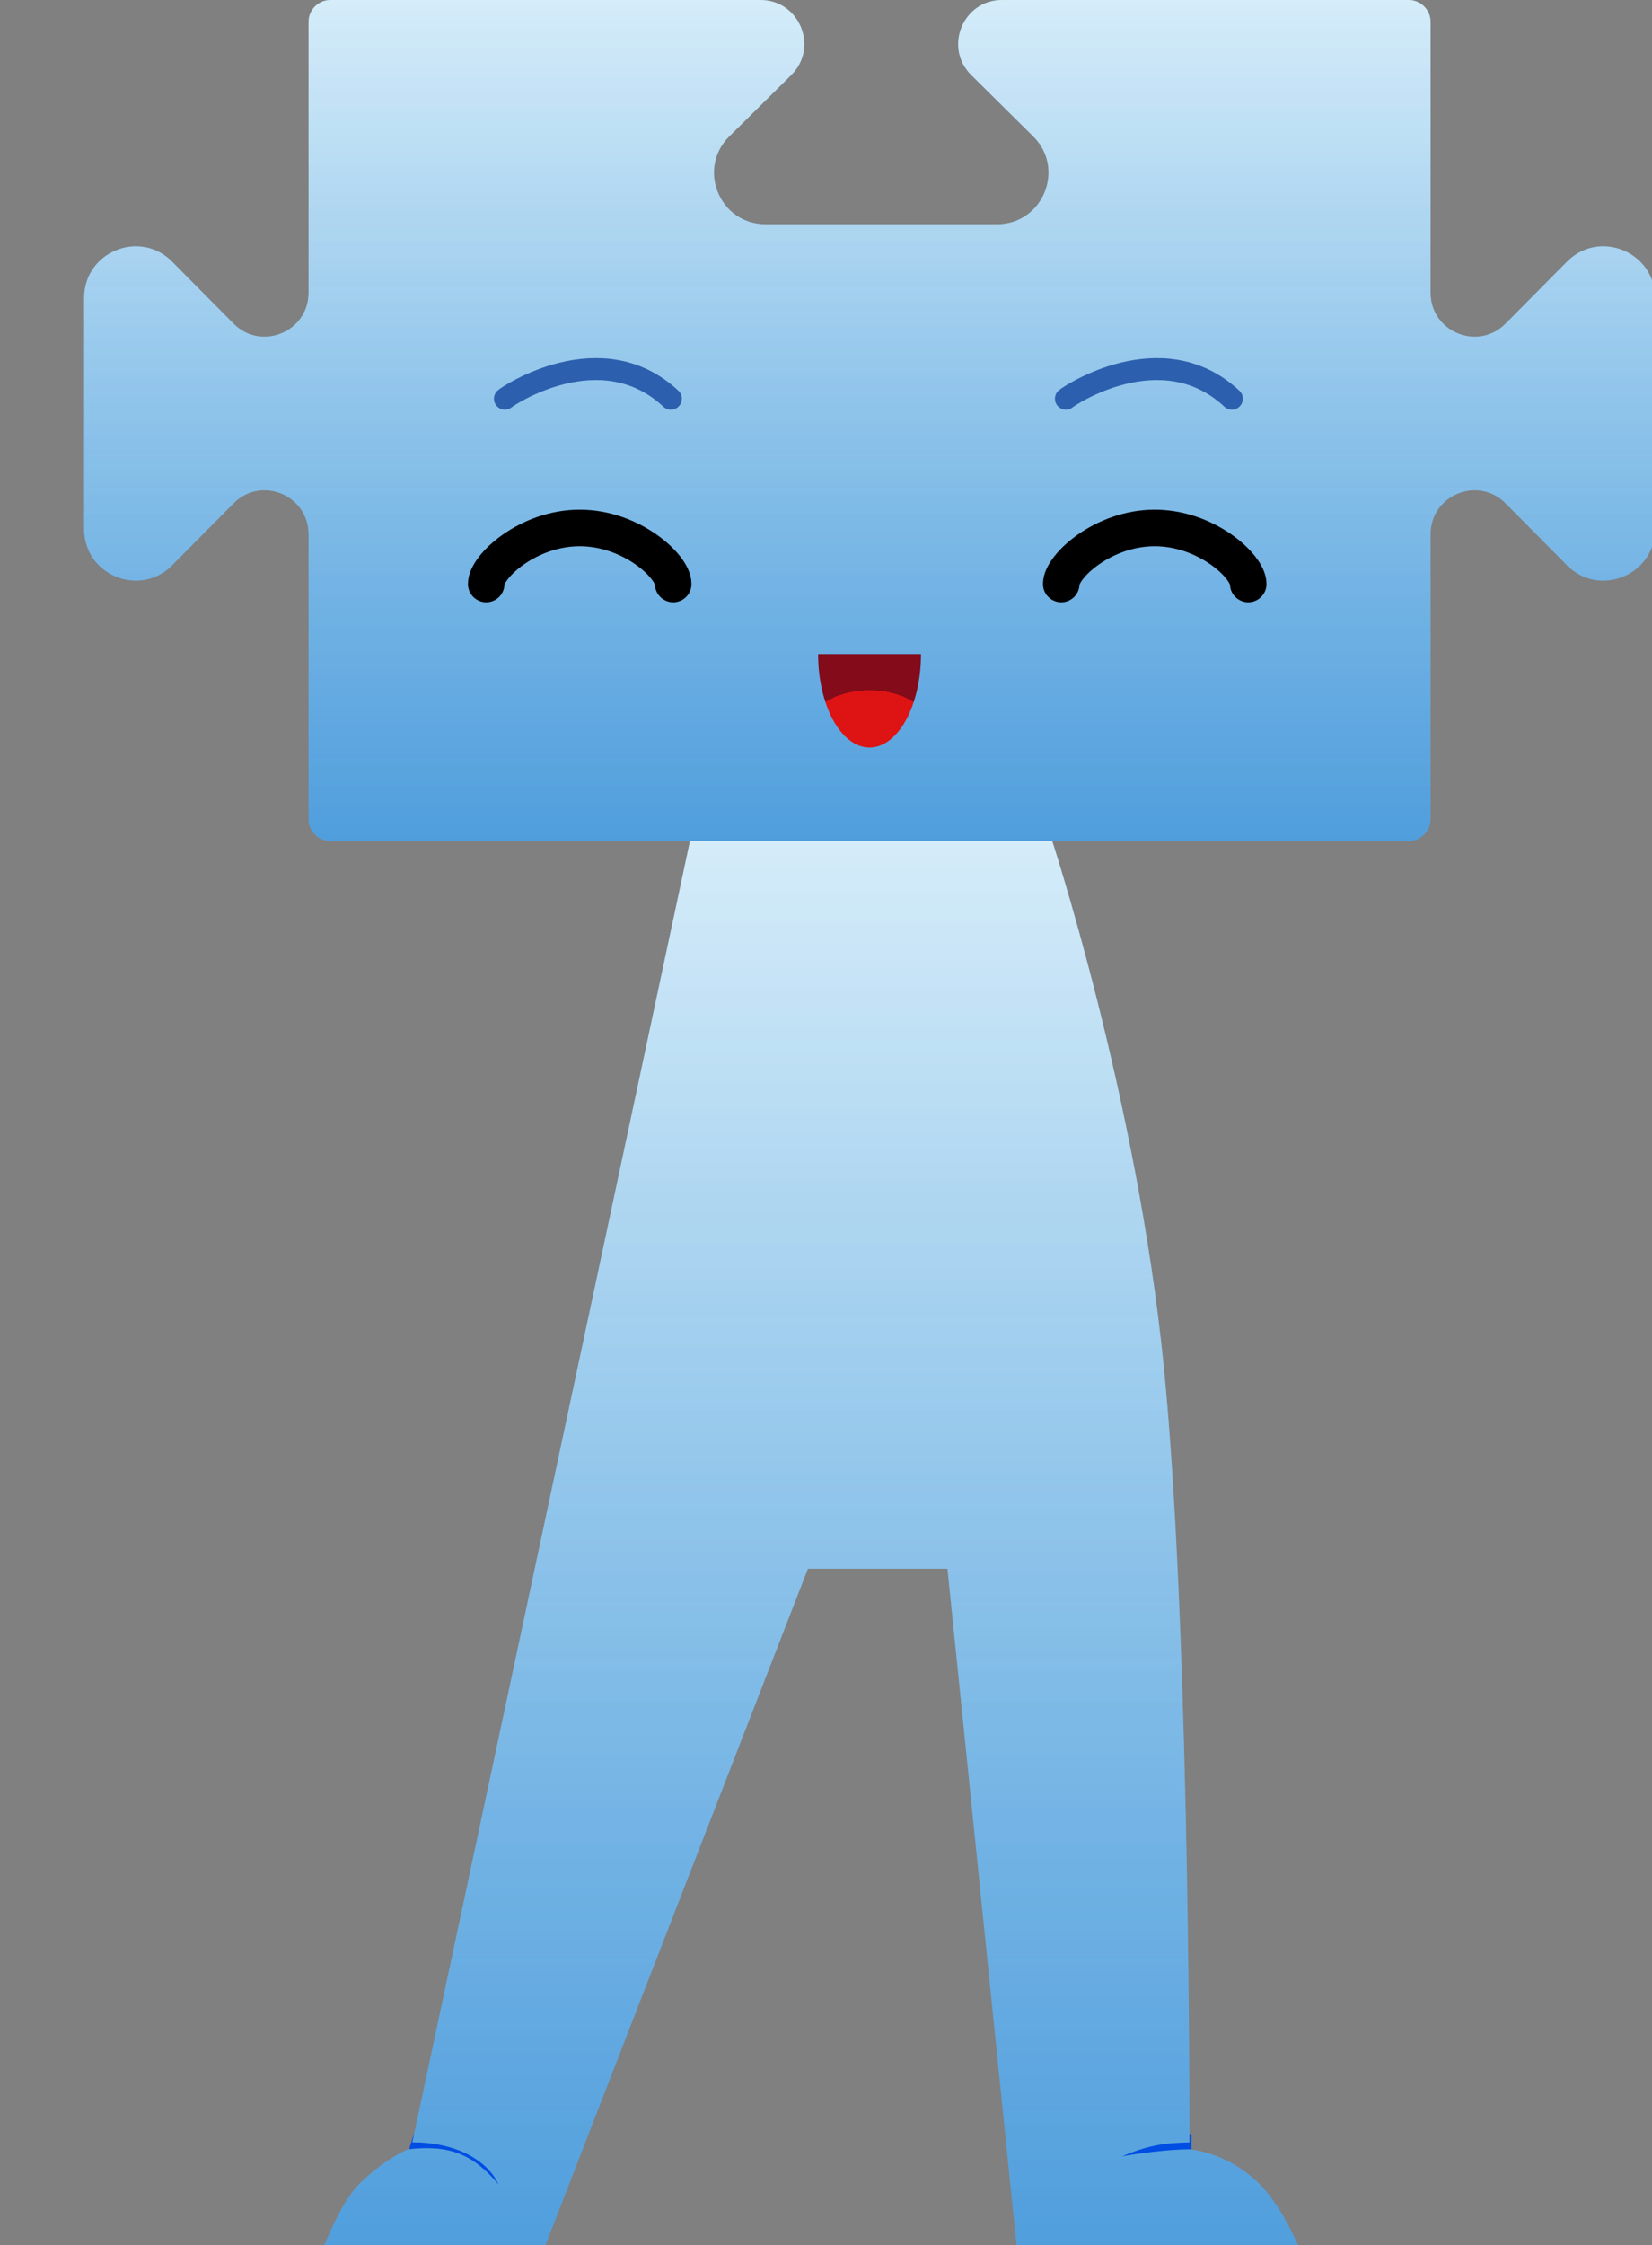<svg width="226" height="307" viewBox="0 0 226 307" fill="none" xmlns="http://www.w3.org/2000/svg">
<rect x="0" y="0" width="226" height="307" fill="#808080" stroke="none"/>
<g clip-path="url(#clip0)">
<path d="M55 297.036L56.598 291.893L72.254 280L68.74 302.179L55 297.036Z" fill="#004DE3"/>
<path d="M147.663 307V286.75L163 291.893V295.429L147.663 307Z" fill="#004DE3"/>
<path fill-rule="evenodd" clip-rule="evenodd" d="M94.608 114H143.625C143.625 114 155.529 149.855 159.221 186.99C162.521 220.18 162.717 280.732 162.722 292.954C160.494 293.061 157.948 292.954 153.492 294.875C155.295 294.554 159.667 293.914 162.722 293.914C162.722 293.914 168.695 294.313 173.226 299.677C175.949 302.9 178 308 178 308H139.169L129.62 214.521H110.523L74.237 308H44C44 308 46.407 301.412 49.093 298.716C52.477 295.319 55.777 293.914 55.777 293.914C61.506 293.274 64.689 294.554 68.19 298.716C67.001 295.942 63.097 292.954 56.413 292.954L94.608 114Z" fill="#5FB8E9"/>
<path fill-rule="evenodd" clip-rule="evenodd" d="M94.608 114H143.625C143.625 114 155.529 149.855 159.221 186.99C162.521 220.18 162.717 280.732 162.722 292.954C160.494 293.061 157.948 292.954 153.492 294.875C155.295 294.554 159.667 293.914 162.722 293.914C162.722 293.914 168.695 294.313 173.226 299.677C175.949 302.9 178 308 178 308H139.169L129.62 214.521H110.523L74.237 308H44C44 308 46.407 301.412 49.093 298.716C52.477 295.319 55.777 293.914 55.777 293.914C61.506 293.274 64.689 294.554 68.19 298.716C67.001 295.942 63.097 292.954 56.413 292.954L94.608 114Z" fill="url(#paint0_linear)" style="mix-blend-mode:soft-light"/>
<path fill-rule="evenodd" clip-rule="evenodd" d="M94.608 114H143.625C143.625 114 155.529 149.855 159.221 186.99C162.521 220.18 162.717 280.732 162.722 292.954C160.494 293.061 157.948 292.954 153.492 294.875C155.295 294.554 159.667 293.914 162.722 293.914C162.722 293.914 168.695 294.313 173.226 299.677C175.949 302.9 178 308 178 308H139.169L129.62 214.521H110.523L74.237 308H44C44 308 46.407 301.412 49.093 298.716C52.477 295.319 55.777 293.914 55.777 293.914C61.506 293.274 64.689 294.554 68.19 298.716C67.001 295.942 63.097 292.954 56.413 292.954L94.608 114Z" fill="url(#paint1_linear)" style="mix-blend-mode:hard-light"/>
<path d="M45.211 115H192.707C194.364 115 195.707 113.657 195.707 112V73.052C195.707 67.694 202.196 65.023 205.968 68.828L214.372 77.305C218.794 81.766 226.407 78.638 226.407 72.36V40.723C226.407 34.446 218.794 31.317 214.372 35.778L205.968 44.255C202.196 48.061 195.707 45.389 195.707 40.031V3C195.707 1.343 194.364 0 192.707 0H137.093C131.731 0 129.062 6.495 132.873 10.265L141.344 18.645C145.809 23.063 142.678 30.667 136.394 30.667H104.723C98.439 30.667 95.307 23.063 99.773 18.645L108.244 10.265C112.055 6.495 109.385 0 104.024 0H45.211C43.554 0 42.211 1.343 42.211 3V40.031C42.211 45.389 35.722 48.061 31.95 44.255L23.546 35.778C19.124 31.317 11.512 34.446 11.512 40.723V72.36C11.512 78.638 19.124 81.766 23.546 77.305L31.95 68.828C35.722 65.023 42.211 67.694 42.211 73.052V112C42.211 113.657 43.554 115 45.211 115Z" fill="#5FB8E9"/>
<path d="M45.211 115H192.707C194.364 115 195.707 113.657 195.707 112V73.052C195.707 67.694 202.196 65.023 205.968 68.828L214.372 77.305C218.794 81.766 226.407 78.638 226.407 72.36V40.723C226.407 34.446 218.794 31.317 214.372 35.778L205.968 44.255C202.196 48.061 195.707 45.389 195.707 40.031V3C195.707 1.343 194.364 0 192.707 0H137.093C131.731 0 129.062 6.495 132.873 10.265L141.344 18.645C145.809 23.063 142.678 30.667 136.394 30.667H104.723C98.439 30.667 95.307 23.063 99.773 18.645L108.244 10.265C112.055 6.495 109.385 0 104.024 0H45.211C43.554 0 42.211 1.343 42.211 3V40.031C42.211 45.389 35.722 48.061 31.95 44.255L23.546 35.778C19.124 31.317 11.512 34.446 11.512 40.723V72.36C11.512 78.638 19.124 81.766 23.546 77.305L31.95 68.828C35.722 65.023 42.211 67.694 42.211 73.052V112C42.211 113.657 43.554 115 45.211 115Z" fill="url(#paint2_linear)" style="mix-blend-mode:soft-light"/>
<path d="M45.211 115H192.707C194.364 115 195.707 113.657 195.707 112V73.052C195.707 67.694 202.196 65.023 205.968 68.828L214.372 77.305C218.794 81.766 226.407 78.638 226.407 72.36V40.723C226.407 34.446 218.794 31.317 214.372 35.778L205.968 44.255C202.196 48.061 195.707 45.389 195.707 40.031V3C195.707 1.343 194.364 0 192.707 0H137.093C131.731 0 129.062 6.495 132.873 10.265L141.344 18.645C145.809 23.063 142.678 30.667 136.394 30.667H104.723C98.439 30.667 95.307 23.063 99.773 18.645L108.244 10.265C112.055 6.495 109.385 0 104.024 0H45.211C43.554 0 42.211 1.343 42.211 3V40.031C42.211 45.389 35.722 48.061 31.95 44.255L23.546 35.778C19.124 31.317 11.512 34.446 11.512 40.723V72.36C11.512 78.638 19.124 81.766 23.546 77.305L31.95 68.828C35.722 65.023 42.211 67.694 42.211 73.052V112C42.211 113.657 43.554 115 45.211 115Z" fill="url(#paint3_linear)" style="mix-blend-mode:hard-light"/>
<path d="M118.959 102.222C122.845 102.222 125.995 96.501 125.995 89.444H111.924C111.924 96.501 115.074 102.222 118.959 102.222Z" fill="url(#paint4_radial)"/>
<path d="M66.515 79.861C66.515 77.442 72.242 72.195 79.306 72.195C86.371 72.195 92.097 77.442 92.097 79.861" stroke="black" stroke-width="5" stroke-linecap="round"/>
<path d="M145.182 79.861C145.182 77.442 150.908 72.195 157.973 72.195C165.037 72.195 170.764 77.442 170.764 79.861" stroke="black" stroke-width="5" stroke-linecap="round"/>
<g style="mix-blend-mode:color-burn">
<path d="M69.073 54.52C69.393 54.2 82.184 45.575 91.778 54.52" stroke="#2C60AE" stroke-width="3" stroke-linecap="round" stroke-linejoin="round"/>
</g>
<g style="mix-blend-mode:color-burn">
<path d="M145.821 54.52C146.141 54.2 158.932 45.575 168.526 54.52" stroke="#2C60AE" stroke-width="3" stroke-linecap="round" stroke-linejoin="round"/>
</g>
</g>
<defs>
<linearGradient id="paint0_linear" x1="111" y1="114.64" x2="111" y2="308" gradientUnits="userSpaceOnUse">
<stop stop-color="white" stop-opacity="0.74"/>
<stop offset="1" stop-color="white" stop-opacity="0"/>
</linearGradient>
<linearGradient id="paint1_linear" x1="111" y1="114.64" x2="111" y2="308" gradientUnits="userSpaceOnUse">
<stop stop-color="#001897" stop-opacity="0"/>
<stop offset="1" stop-color="#051EA2" stop-opacity="0.17"/>
</linearGradient>
<linearGradient id="paint2_linear" x1="118.959" y1="0" x2="118.959" y2="115" gradientUnits="userSpaceOnUse">
<stop stop-color="white" stop-opacity="0.74"/>
<stop offset="1" stop-color="white" stop-opacity="0"/>
</linearGradient>
<linearGradient id="paint3_linear" x1="118.959" y1="0" x2="118.959" y2="115" gradientUnits="userSpaceOnUse">
<stop stop-color="#001897" stop-opacity="0"/>
<stop offset="1" stop-color="#051EA2" stop-opacity="0.17"/>
</linearGradient>
<radialGradient id="paint4_radial" cx="0" cy="0" r="1" gradientUnits="userSpaceOnUse" gradientTransform="translate(118.959 99.028) rotate(90) scale(9.264 15.989)">
<stop offset="0.5" stop-color="#DE1313"/>
<stop offset="0.5" stop-color="#830B1A"/>
</radialGradient>
<clipPath id="clip0">
<rect width="226" height="307" fill="white"/>
</clipPath>
</defs>
</svg>
